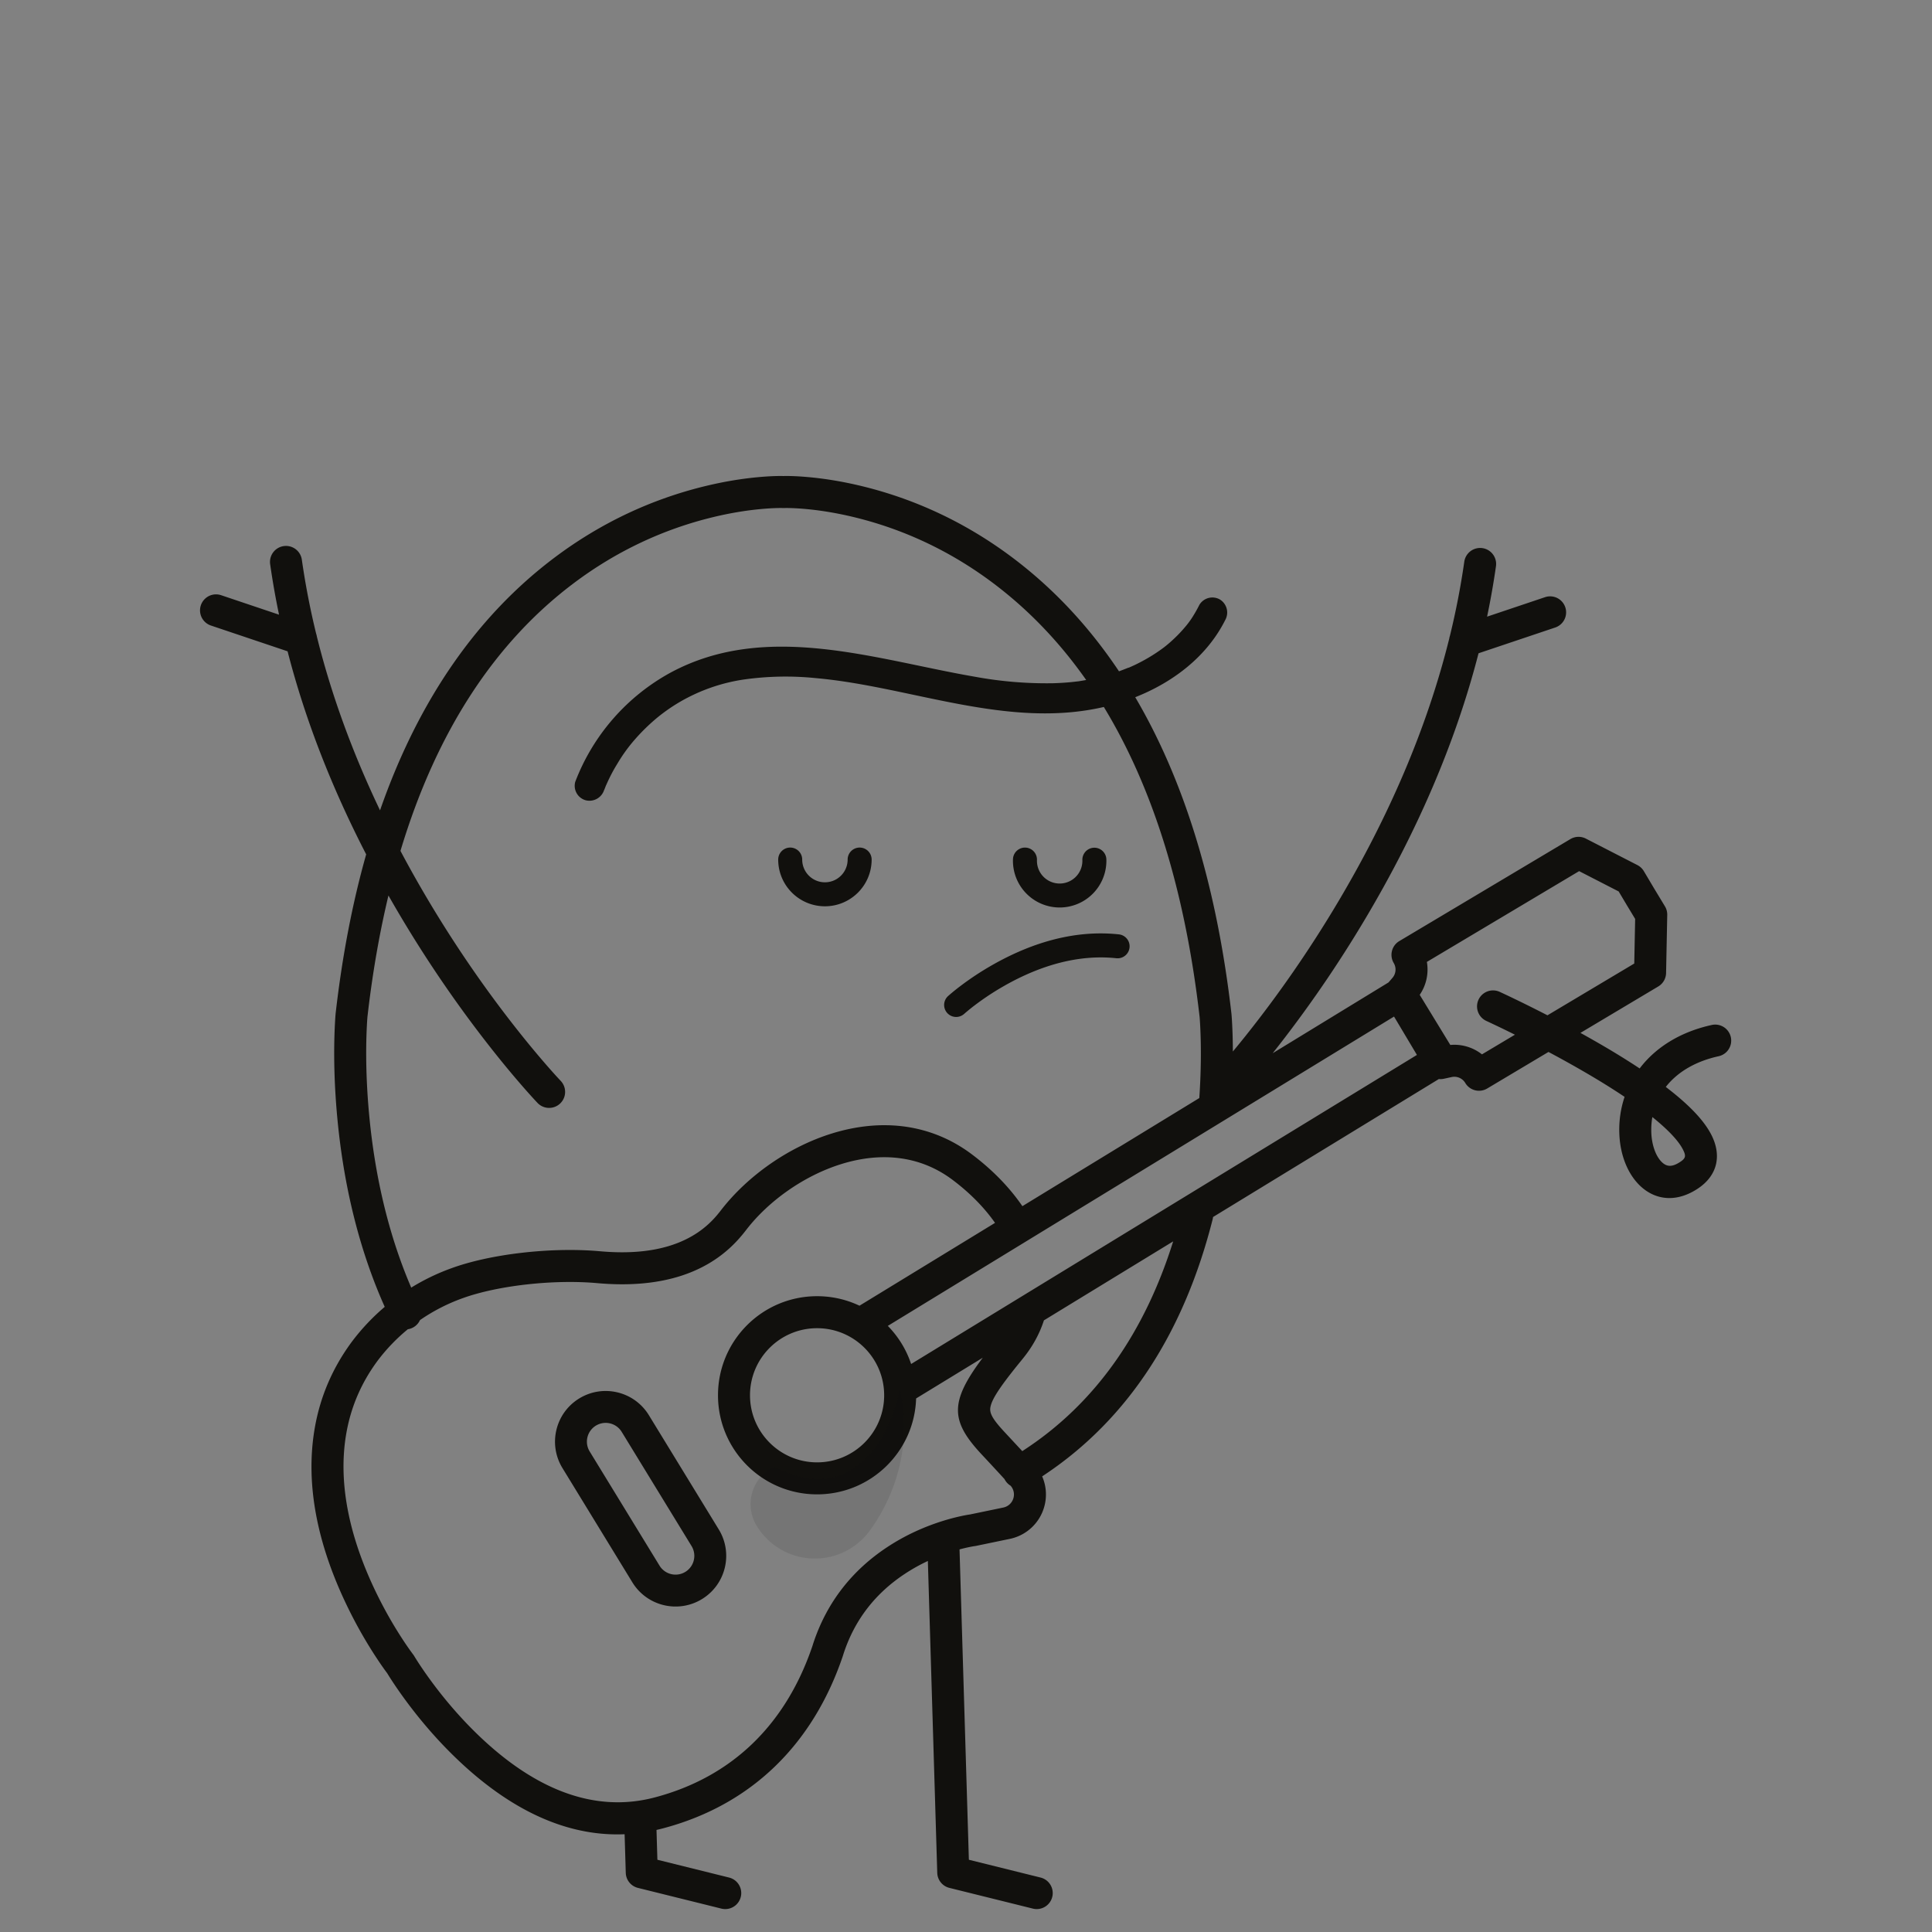 <svg xmlns="http://www.w3.org/2000/svg" viewBox="0 0 483 483"><rect x="0" y="0" width="483" height="483" fill="#808080" stroke="none"/><g fill="none" fill-rule="evenodd"><path fill-opacity=".01" fill="#EDF0F2" d="M0 0h483v483H0z"/><g fill="#11100D" fill-rule="nonzero"><path d="M195.514 119.002l.366.006.096-.002c1.328-.026 3.152.026 5.412.212l.926.081c4.066.38 8.49 1.1 13.18 2.24 12.97 3.153 25.856 8.958 37.885 18.06 9.95 7.53 18.795 16.895 26.369 28.228a66.344 66.344 0 002.223-.857c.085 0 .379-.12.354-.105l-.008.003.774-.348c.373-.167.738-.338 1.1-.516l.54-.274a42.31 42.31 0 006.41-4l-.17.126c-.012.012.016-.009.098-.071l.029-.023-.118.087.019-.014c.109-.088.445-.35.496-.39.286-.235.556-.455.826-.695.45-.38.88-.78 1.31-1.19a32.92 32.92 0 002.44-2.57 22 22 0 002-2.65 34.26 34.26 0 001.77-3.12 3.79 3.79 0 015.13-1.35 3.83 3.83 0 011.34 5.13c-4.6 9.174-13.081 15.584-22.503 19.303 12.03 20.443 20.321 46.608 24.056 79.136l.048.576c.039.517.085 1.225.13 2.111.106 2.089.168 4.346.175 6.751a253.226 253.226 0 003.428-4.216c7.814-9.82 15.634-20.983 22.93-33.274 12.566-21.169 22.157-43.238 27.744-65.77.034-.228.09-.452.163-.669a192.03 192.03 0 003.59-18.522 4 4 0 017.92 1.129 197.722 197.722 0 01-2.22 12.608l14.475-4.865a4 4 0 012.742 7.513l-.194.07-19.16 6.438c-5.842 22.725-15.565 44.9-28.18 66.151a305.599 305.599 0 01-23.281 33.834l28.959-17.699.977-1.135a3.19 3.19 0 00.423-3.535l-.099-.179-.104-.185a4 4 0 011.493-5.297l42.77-25.5a4 4 0 013.877-.122l12.88 6.62a4 4 0 011.61 1.514l2.623 4.413 2.65 4.38a4 4 0 01.577 2.15l-.29 14.53a4 4 0 01-1.95 3.356l-19.459 11.607a265.655 265.655 0 016.165 3.513 196.463 196.463 0 017.728 4.776l.91.598.093-.12c3.848-5.013 9.76-8.851 17.48-10.643l.456-.103a4 4 0 111.716 7.814c-5.763 1.266-10.086 3.882-12.91 7.298l-.303.378.088.068c5.326 4.077 9.08 7.846 11.064 11.45l.187.35c2.71 5.207 1.634 10.308-3.417 13.608-10.08 6.583-19.22-1.818-19.544-14.053a25.785 25.785 0 011.259-8.749l.064-.193-.038-.027a176.29 176.29 0 00-8.09-5.084l-.8-.472a273.687 273.687 0 00-10.1-5.643l-15.319 9.137a4 4 0 01-5.444-1.32l-.103-.167a3.184 3.184 0 00-3.361-1.37l-1.93.42c-.419.092-.84.114-1.25.072l-56.451 34.493c-.02.193-.054.387-.103.58-6.945 27.435-20.615 49.825-42.622 64.26a11.276 11.276 0 01.467 7.795 11.31 11.31 0 01-8.228 7.76l-.31.069-8.43 1.75-.155.028-.41.06c-.216.035-.522.09-.91.166l-.2.04c-.768.157-1.597.352-2.477.589l2.335 77.588 17.927 4.45a4 4 0 012.963 4.645l-.045.2a4 4 0 01-4.644 2.964l-.201-.045-20.87-5.18a4 4 0 01-3.024-3.556l-.011-.206-2.348-77.966a45.21 45.21 0 00-5.845 3.278c-7.109 4.72-12.403 11.238-15.238 19.925l-.213.67c-7.466 21.98-22.813 37.073-44.762 42.927-.595.16-1.189.306-1.782.44l.223 7.454 17.927 4.45a4 4 0 012.963 4.645l-.045.2a4 4 0 01-4.644 2.964l-.201-.045-20.87-5.18a4 4 0 01-3.024-3.556l-.011-.206-.29-9.651c-15.548.662-30.222-7.088-43.57-20.425-4.375-4.372-8.28-9.044-11.672-13.717a105.574 105.574 0 01-2.82-4.075l-.302-.463c-.247-.382-.46-.716-.637-1l-.356-.578-.471-.635a77.96 77.96 0 01-1.763-2.537l-.647-.978a112.971 112.971 0 01-6.495-11.343c-7.664-15.37-11.335-31.066-8.702-45.957 1.366-7.732 4.433-14.962 9.366-21.578a54.136 54.136 0 018.1-8.56 123.802 123.802 0 01-2.994-7.29c-4.625-12.352-7.43-25.501-8.76-38.872-.925-9.296-1.05-17.64-.706-24.457l.064-1.143c.042-.683.083-1.21.12-1.596 1.66-14.497 4.229-27.732 7.635-39.761-8.508-16.494-15.203-33.471-19.649-50.767l-19.168-6.446a4 4 0 012.353-7.643l.197.06 14.483 4.872a197.596 197.596 0 01-2.218-12.606 4 4 0 117.92-1.128 192.302 192.302 0 003.583 18.51c.078.222.136.453.172.688 3.648 14.723 9.008 29.247 15.792 43.452 9.784-28.102 24.62-48.817 43.383-63.005 12.027-9.094 24.912-14.894 37.879-18.044 4.69-1.14 9.113-1.859 13.178-2.238 2.532-.237 4.58-.313 6.066-.297zm14.82 172.013c-9.2 2.849-18.077 9.092-23.733 16.395-.239.318-.483.627-.751.954l-.278.335c-8.038 9.786-20.455 13.379-35.672 12.135l-.586-.05c-10.994-.987-25.022.621-33.691 3.78A46.153 46.153 0 00105 330.02a3.998 3.998 0 01-3.04 2.291 45.911 45.911 0 00-7.483 7.77c-4.156 5.574-6.73 11.642-7.883 18.162-2.283 12.916 1.016 27.02 7.984 40.996a105.018 105.018 0 006.033 10.536 81.196 81.196 0 001.967 2.881l.542.743.154.204a4 4 0 01.283.418l.221.364.407.649a95.829 95.829 0 003.2 4.683c3.158 4.352 6.797 8.706 10.852 12.758 14.297 14.286 29.734 21.096 45.602 16.84 19.1-5.093 32.355-17.992 39.05-37.182l.204-.59.157-.498c3.416-10.529 9.878-18.499 18.443-24.187 4.571-3.036 9.446-5.226 14.321-6.718a52.135 52.135 0 014.2-1.102l.548-.116a34.351 34.351 0 011.525-.279l.255-.038 8.297-1.722a3.313 3.313 0 002.439-2.11l.064-.193a3.291 3.291 0 00-.69-3.148l-.009-.007a3.982 3.982 0 01-1.51-1.643l-1.087-1.186c-1.366-1.48-2.855-3.087-3.76-4.059l-.711-.758c-7.99-8.505-8.267-13.185.118-24.35l-16.665 10.184c-.419 13.313-11.343 23.977-24.758 23.977-13.68 0-24.77-11.09-24.77-24.77s11.09-24.77 24.77-24.77c3.793 0 7.387.853 10.6 2.377l33.888-20.708c-2.702-3.858-6.312-7.526-10.674-10.796-7.911-5.917-17.575-7.06-27.75-3.908zm-65.522 58.595c5.966-3.65 13.762-1.772 17.412 4.195l17.467 28.551c3.65 5.967 1.773 13.763-4.194 17.413-5.967 3.65-13.763 1.772-17.413-4.195l-17.467-28.551c-3.65-5.967-1.772-13.763 4.195-17.413zm10.612 8.355a4.693 4.693 0 00-8.007 4.898l17.467 28.551a4.693 4.693 0 008.007-4.898zm48.847-25.915c-9.262 0-16.77 7.508-16.77 16.77s7.508 16.77 16.77 16.77 16.77-7.508 16.77-16.77-7.508-16.77-16.77-16.77zm89.02-21.704l-32.313 19.744a4.074 4.074 0 01-.035.115c-1.109 3.379-2.876 6.568-5.277 9.499l-1.17 1.439c-4.737 5.873-6.552 8.736-6.897 10.676-.256 1.443.474 2.9 3.546 6.202l4.044 4.351.377.409c18.478-11.912 30.698-30.015 37.725-52.435zm55.218-56.206l-126.556 77.334a24.767 24.767 0 015.828 9.525l126.45-77.267-5.722-9.592zM195.283 127a38.89 38.89 0 00-1.407.025c-1.098.036-2.33.113-3.684.24-3.69.344-7.733 1-12.033 2.046-11.95 2.903-23.836 8.253-34.943 16.651-19.092 14.437-33.936 36.27-43.1 66.76 2.168 4.09 4.452 8.15 6.843 12.176 7.296 12.288 15.115 23.449 22.929 33.265a240.932 240.932 0 006.608 7.962l.92 1.052c.69.783 1.312 1.474 1.858 2.07l.933 1.004a4 4 0 01-5.772 5.538l-.544-.578-1.03-1.125a156.76 156.76 0 01-.84-.936l-.605-.681a242.66 242.66 0 01-7.787-9.323c-8.03-10.089-16.057-21.545-23.549-34.163a304.862 304.862 0 01-2.967-5.11c-2.135 8.905-3.833 18.47-5.063 28.72l-.19 1.636-.04.509a81.427 81.427 0 00-.106 1.759c-.324 6.44-.206 14.39.677 23.262 1.266 12.724 3.928 25.207 8.291 36.858.67 1.79 1.379 3.553 2.125 5.286a53.95 53.95 0 0110.094-4.861c9.608-3.501 24.41-5.245 36.41-4.287l.716.061c12.906 1.154 22.873-1.58 29.103-8.884l.285-.34c.323-.387.567-.69.824-1.031 6.688-8.637 16.94-15.847 27.729-19.188 12.488-3.867 24.807-2.411 34.912 5.146 5.172 3.877 9.48 8.292 12.716 13.022l44.231-27.029.013-.175c.433-6.488.463-12.299.243-17.15l-.031-.655a89.56 89.56 0 00-.072-1.248l-.073-1.018c-3.71-32.309-11.99-57.88-23.949-77.524-24.127 5.605-48.372-5.125-71.997-7.212a74.61 74.61 0 00-18.09.36 44.79 44.79 0 00-15.63 5.43 44.09 44.09 0 00-6 4.15 49.08 49.08 0 00-5.64 5.53 40.39 40.39 0 00-4.27 5.94c-.733 1.18-1.4 2.39-2 3.63-.28.57-.54 1.14-.79 1.71-.049.065-.196.46-.137.327l-.067.163c-.094.235-.183.47-.276.71l-.02-.02a3.85 3.85 0 01-4.61 2.61 3.75 3.75 0 01-2.62-4.61 52.38 52.38 0 0123.95-27.37c24-12.84 51.13-3.18 76 1.1a98.74 98.74 0 0019.48 1.62c1.45-.04 2.97-.13 4.45-.27.6-.06 1.21-.13 1.81-.21l-.23.036-.035.005.014-.001c.073-.01.24-.034.317-.039h.024l1.09-.18c.289-.05.577-.1.865-.153-6.725-9.574-14.433-17.54-22.995-24.02-11.108-8.405-22.995-13.76-34.946-16.665-4.301-1.046-8.344-1.704-12.035-2.049a61.844 61.844 0 00-3.684-.24l-.53-.014c-.25-.006-.476-.008-.68-.01l-.795.01-.598-.01zM413.09 279.267l-.01.061a18.28 18.28 0 00-.26 3.617c.09 3.38 1.194 6.257 2.726 7.665 1.193 1.098 2.49 1.18 4.447-.097 1.46-.954 1.58-1.52.695-3.22-1.105-2.124-3.624-4.806-7.347-7.825l-.25-.2zm-18.306-61.485l-38.065 22.695.046.288a11.19 11.19 0 01-2 8.175l.161-.232 7.653 12.53a11.156 11.156 0 017.432 1.995l.283.207.197.151 8.241-4.915-1.196-.594a314.332 314.332 0 00-3.169-1.54l-1.923-.91-.846-.393a4 4 0 013.326-7.276l1.229.572 1.06.501c1.8.857 3.803 1.833 5.96 2.913 1.232.617 2.463 1.243 3.692 1.876l21.7-12.943.223-11.153-2.065-3.414-2.054-3.453-9.885-5.08zm-115.118 15.806a3 3 0 11-.63 5.966c-9.325-.985-18.833 1.718-27.91 6.87a67.14 67.14 0 00-7.451 4.905c-.637.484-1.209.938-1.71 1.353l-.52.436-.419.366a3 3 0 01-4.05-4.426l.4-.356a53.148 53.148 0 012.669-2.15 73.104 73.104 0 018.12-5.347c10.073-5.717 20.754-8.753 31.501-7.617zm-3.077-18.799a11.68 11.68 0 11-23.346 0 3 3 0 015.997.028v.176a5.68 5.68 0 1011.356.248l-.003-.248a3 3 0 015.996-.204zm-61.678-2.898a3 3 0 013 3c0 6.45-5.23 11.68-11.68 11.68-6.45 0-11.68-5.23-11.68-11.68a3 3 0 116 0 5.68 5.68 0 0011.356.218l.004-.218a3 3 0 013-3z"/><path d="M224.981 347.39s5.17 17.48-7.39 35.07a17 17 0 01-28.41-1 10.41 10.41 0 013.46-14.33l.91-.56c7.425 4.06 13.974 4.246 19.645.56 5.672-3.686 9.6-10.266 11.785-19.74z" opacity=".1"/></g></g></svg>